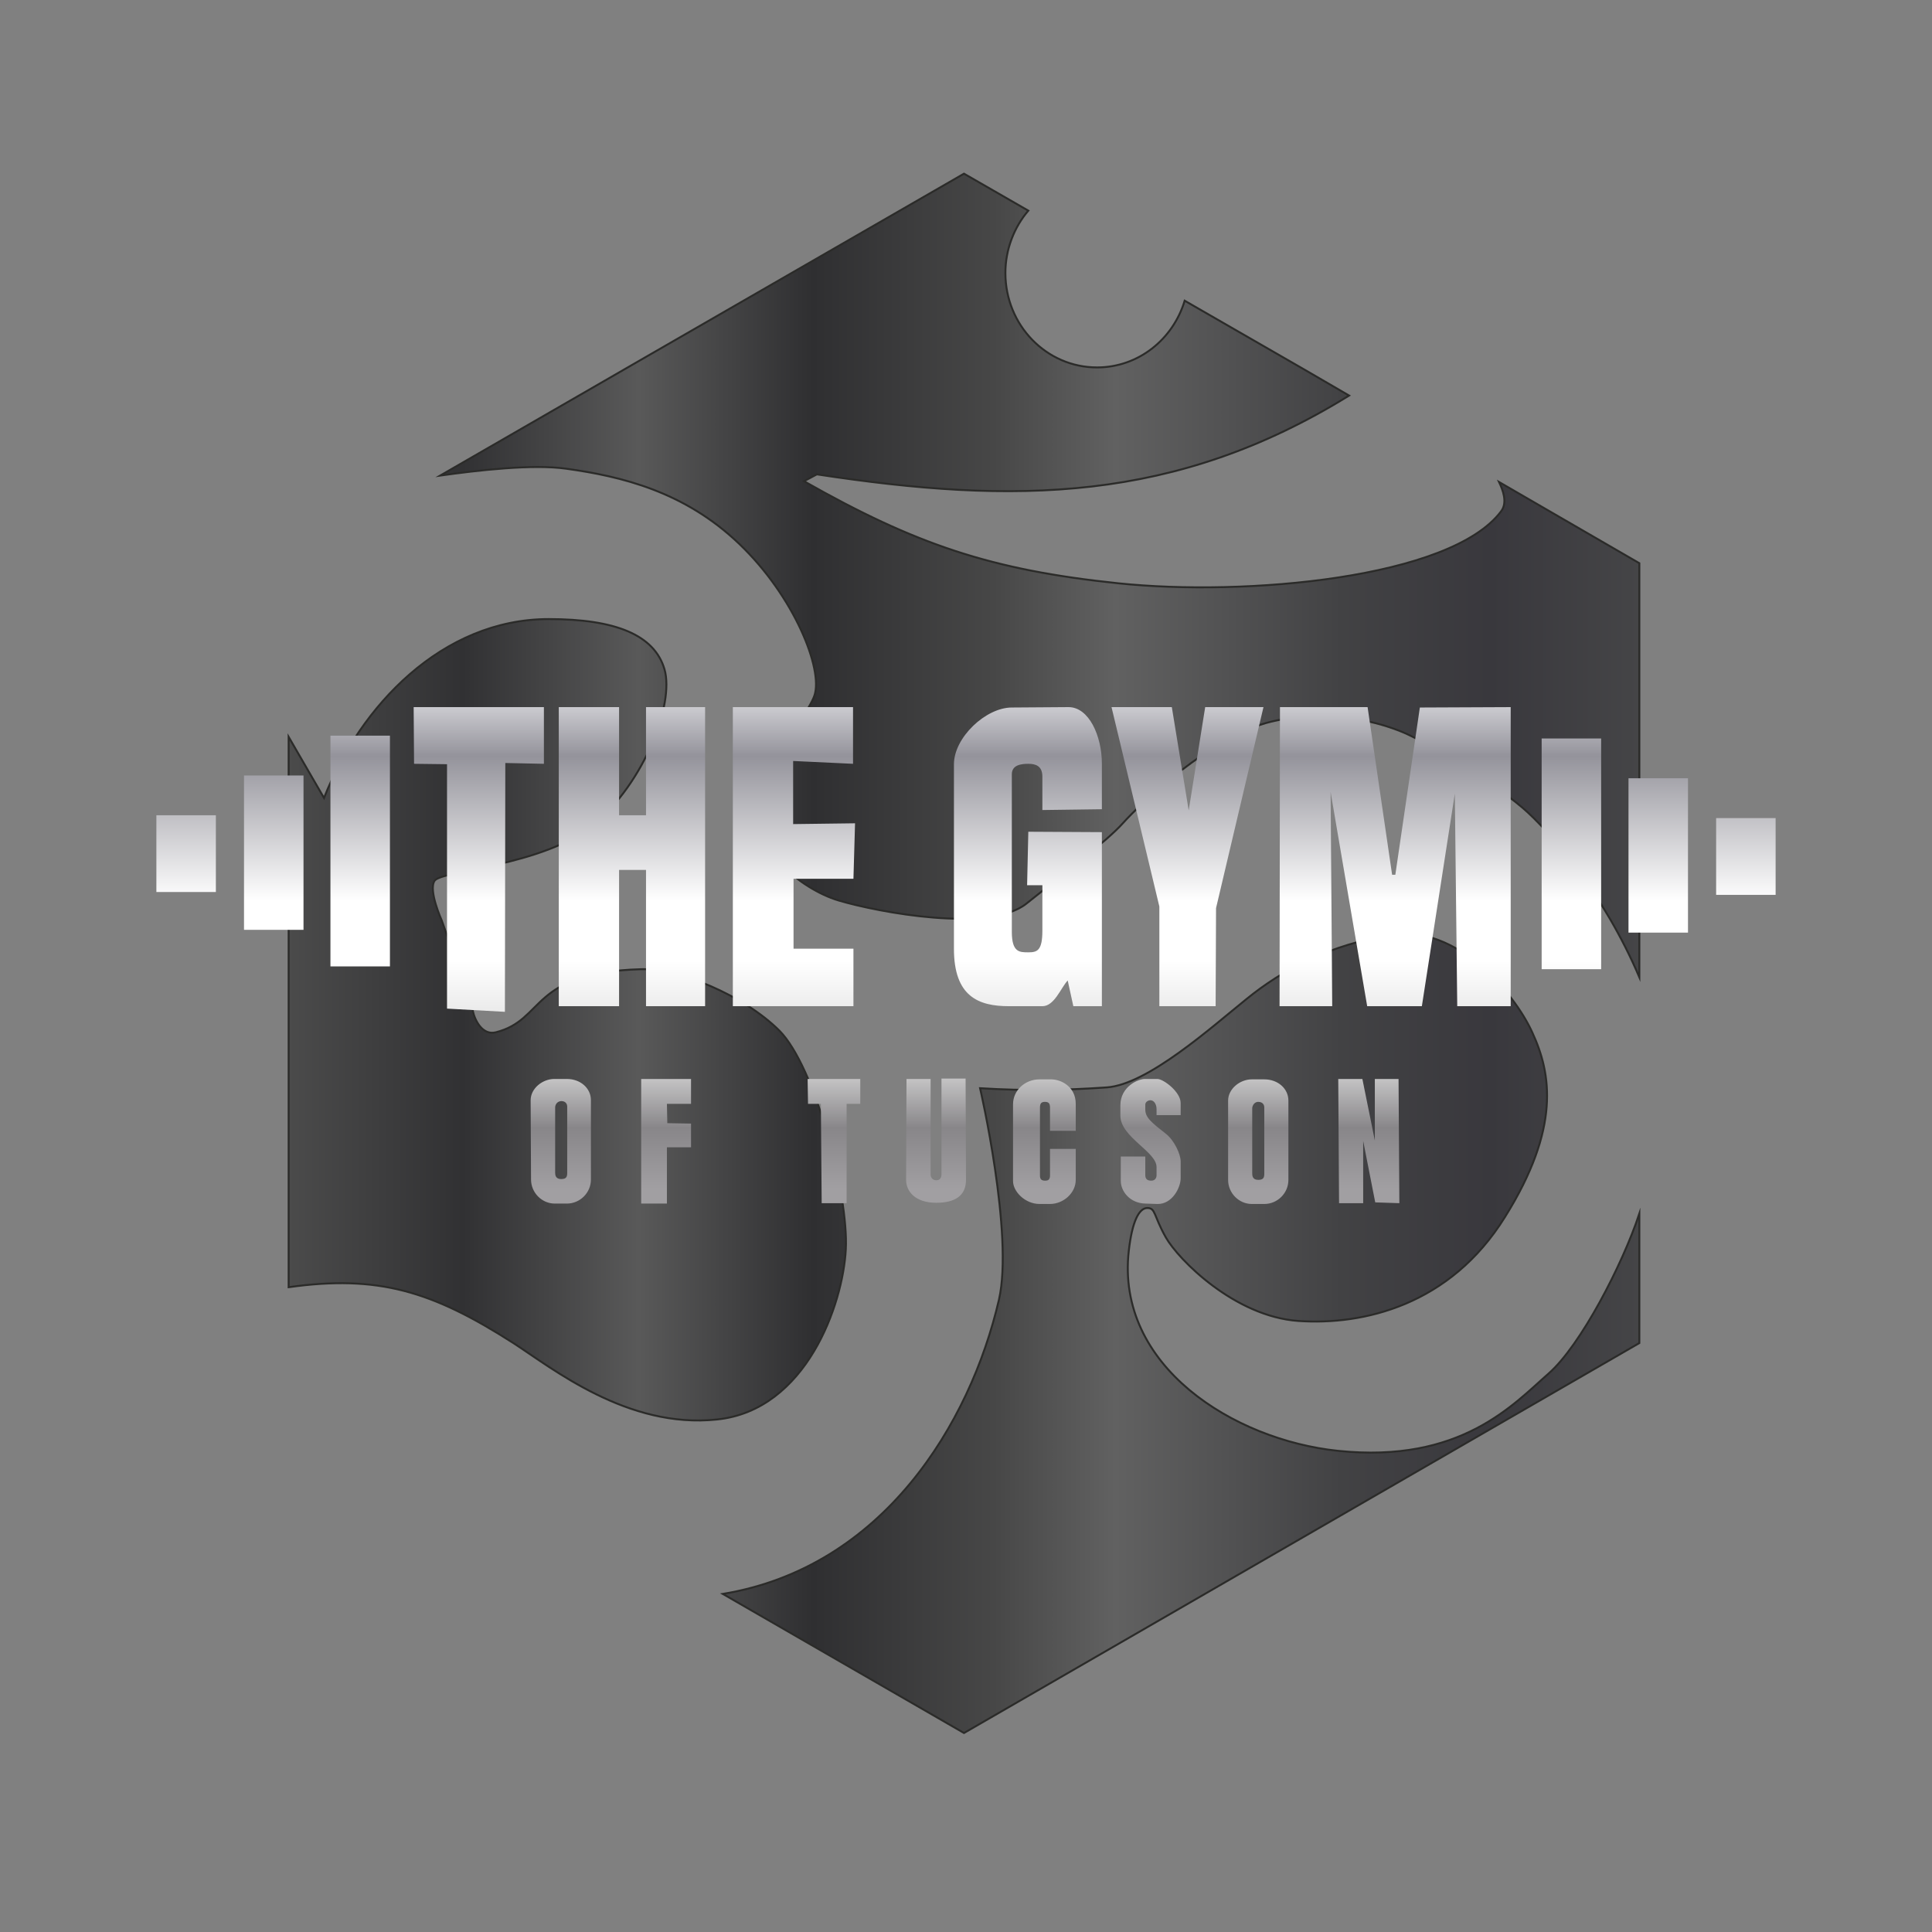<?xml version="1.0" encoding="utf-8"?>
<!-- Generator: Adobe Illustrator 27.6.1, SVG Export Plug-In . SVG Version: 6.00 Build 0)  -->
<svg version="1.1" id="Layer_1" xmlns:xodm="http://www.corel.com/coreldraw/odm/2003"
	 xmlns="http://www.w3.org/2000/svg" xmlns:xlink="http://www.w3.org/1999/xlink" x="0px" y="0px" viewBox="0 0 480.6 480.6"
	 style="enable-background:new 0 0 480.6 480.6;" xml:space="preserve">
<rect x="0" y="0" width="480.6" height="480.6" fill="#808080" stroke="none"/>
<style type="text/css">
	
		.st0{fill-rule:evenodd;clip-rule:evenodd;fill:url(#Hex_x0020_figure_00000142875976173804308290000013618787414849731259_);stroke:#2B2B29;stroke-width:0.48;stroke-miterlimit:10;}
	.st1{fill-rule:evenodd;clip-rule:evenodd;fill:url(#SVGID_1_);}
</style>
<g>
	
		<linearGradient id="Hex_x0020_figure_00000177469797992424552000000017445306658404854675_" gradientUnits="userSpaceOnUse" x1="3339.611" y1="7680.595" x2="8106.542" y2="7680.595" gradientTransform="matrix(7.048561e-02 0 0 7.048561e-02 -163.595 -304.221)">
		<stop  offset="0" style="stop-color:#4B4B4B"/>
		<stop  offset="0.129" style="stop-color:#313133"/>
		<stop  offset="0.259" style="stop-color:#595959"/>
		<stop  offset="0.388" style="stop-color:#2F2F31"/>
		<stop  offset="0.522" style="stop-color:#474747"/>
		<stop  offset="0.612" style="stop-color:#616161"/>
		<stop  offset="0.78" style="stop-color:#424244"/>
		<stop  offset="0.89" style="stop-color:#39383D"/>
		<stop  offset="1" style="stop-color:#454547"/>
	</linearGradient>
	
		<path id="Hex_x0020_figure" style="fill-rule:evenodd;clip-rule:evenodd;fill:url(#Hex_x0020_figure_00000177469797992424552000000017445306658404854675_);stroke:#2B2B29;stroke-width:0.48;stroke-miterlimit:10;" d="
		M239.8,43.2l16,9.2c-3.5,4.1-5.7,9.6-5.7,15.5c0,13,10.2,23.5,22.8,23.5c10.3,0,18.9-7,21.8-16.6l29.2,16.8l11.7,6.8
		c-43.2,26.7-83.3,27.1-132.4,19.6l-3.2,1.7c27.7,15.7,46.5,22.1,78.2,25.4c31.5,3.3,82.7-1.2,95.2-17.9c1.7-2.2,0.4-5.4-0.5-7.3
		l34.9,20.2v97v6c-8.8-20.7-22.3-36.4-29.1-42.2c-9-7.6-24.4-16.5-29.6-18.7s-17.9-6.2-32.8-2.7s-32.8,20.6-36.9,25.2
		c-4.1,4.6-14.9,12.7-24.1,20.1c-9.2,7.3-36.6,2.2-46.7-0.8c-10-3-20.6-13.3-22-21.2s13.8-23.3,16-29.8s-5-24.6-18.7-37.7
		s-29.4-16.8-43-18.7c-8.4-1.2-22.1,0.4-31.4,1.7l46.3-26.7L239.8,43.2L239.8,43.2L239.8,43.2z M407.8,301.9v32.2l-84,48.5l-84,48.5
		l-60-34.6c39.8-6.6,61.5-42.2,68.7-73.2c3.7-16.2-4.7-52.6-4.7-52.6c11.4,0.7,21.2,0.5,31.5-0.2c10.2-0.7,26.1-15,34.8-22
		c8.7-7.1,20.6-13.6,36.4-16c15.7-2.4,30.1,14.2,34.7,24.4c4.7,10.2,7,23.7-6.8,45.8c-13.7,22.1-35.4,27-51.4,25.9
		c-15.9-1.1-29.9-15.3-33-20.8s-2.5-7.3-4.6-7.3s-3.8,3.5-4.6,10.6c-3.3,28.7,26.1,47.1,52,49.8c30.6,3.2,43.7-11.6,52.4-19.2
		C393.2,334.7,403.6,314.6,407.8,301.9L407.8,301.9L407.8,301.9z M71.8,320.2v-83v-53.9l8.8,15.2c9-22.9,29.4-44.5,55.9-44.5
		c16.5,0,26.3,3.9,28.8,12.5s-5.1,28.3-17.7,38.7c-12.6,10.3-37.8,11.3-39.5,13.9c-1.6,2.4,1.8,9.9,1.8,9.9s7.1,19.9,7.7,22.4
		c0.5,2.4,2.4,6.2,5.7,5.4c12.4-3.1,8.4-14.9,36.1-15.7c9.2-0.3,25.6,6.4,34.5,15.3c8.9,9,17.2,40.8,16.5,54.4s-9.8,40-32,42.3
		c-22.3,2.4-41.1-12.8-50.7-19C107.4,321.1,94,317.1,71.8,320.2L71.8,320.2L71.8,320.2z"/>
	
		<linearGradient id="SVGID_1_" gradientUnits="userSpaceOnUse" x1="5730.17" y1="8511.338" x2="5730.17" y2="6757.763" gradientTransform="matrix(7.048561e-02 0 0 7.048561e-02 -163.595 -304.221)">
		<stop  offset="0" style="stop-color:#A19FA2"/>
		<stop  offset="0.122" style="stop-color:#888689"/>
		<stop  offset="0.251" style="stop-color:#D6D6D6"/>
		<stop  offset="0.459" style="stop-color:#FFFFFF"/>
		<stop  offset="0.58" style="stop-color:#FFFFFF"/>
		<stop  offset="0.871" style="stop-color:#94939B"/>
		<stop  offset="1" style="stop-color:#DCDCE0"/>
	</linearGradient>
	<path class="st1" d="M102.9,175.9h32.4V190l-9.6-0.2l-0.1,61.9l-14.4-0.8v-60.8L103,190L102.9,175.9L102.9,175.9z M138.1,275.4
		v16.3c0,0.6,0.1,1.6,1.5,1.6s1.5-0.7,1.5-1.6v-16.5c0-0.3-0.2-1.3-1.5-1.3C138.3,274,138.1,275.2,138.1,275.4L138.1,275.4
		L138.1,275.4z M132,273.7c0-2.9,2.9-5.3,5.9-5.3h3.1c3.4,0,6,2.3,6,5.3v19.7c0,3.3-2.7,6-6,6h-3c-3.2,0-5.9-2.7-5.9-6L132,273.7
		L132,273.7z M159.5,268.4h12.4v6.2h-6l0.1,4.8l5.9,0.1v5.9h-6v14h-6.4V268.4L159.5,268.4L159.5,268.4z M293.7,274.4v3h-6v-1.5
		c0-1.3-0.7-2.2-1.5-2.2c-0.6,0-1.3,0.4-1.3,1.1v1.2c0,2,1.5,3.2,5.2,6.1c2,1.6,3.6,5,3.6,6.8v4.2c0,2.3-2.1,6.5-5.8,6.4l-3-0.1
		c-3.8-0.1-6.1-3-6.1-5.7v-6h6.1v4.6c0,1,0.5,1.4,1.5,1.4s1.3-0.8,1.3-1.3v-2.1c0-3.8-8.9-7.4-9-12.7V275c0-4.7,4.4-6.6,6.1-6.6h3.1
		C289.4,268.4,293.7,271.6,293.7,274.4L293.7,274.4L293.7,274.4z M332.9,268.4h6l3.1,15.3v-15.3h5.9l0.2,30.9l-6-0.2l-3-15.3v15.5
		h-6L332.9,268.4L332.9,268.4z M200.9,268.4H214v6.2h-3.4v24.7h-6.2l-0.2-24.7H201L200.9,268.4L200.9,268.4z M225.5,268.4h6v23.8
		c0,0.8,0.6,1.4,1.4,1.4c0.9,0,1.3-0.6,1.3-1.5v-23.8h6l0.1,25.2c0,4-2.8,5.7-7.4,5.7c-5.3,0-7.5-2.9-7.5-5.7L225.5,268.4
		L225.5,268.4L225.5,268.4z M267.6,274.6v6.7h-6.4v-5.8c0-0.5-0.1-0.9-0.3-1.1c-0.2-0.2-0.5-0.3-1-0.3c-0.4,0-0.7,0.1-0.9,0.3
		c-0.2,0.2-0.3,0.6-0.3,1.1v16.9c0,0.5,0.1,0.8,0.3,1c0.2,0.2,0.5,0.3,1,0.3c0.4,0,0.8-0.1,0.9-0.3c0.2-0.2,0.3-0.5,0.3-1v-6.6h6.4
		v7.7c0,3.3-3.1,6-6.4,6h-2.6c-3.6,0-6.6-3.1-6.6-5.7v-19.1c0-3.5,3-6.2,6.6-6.2h2.6C263.8,268.4,267.6,270.2,267.6,274.6
		L267.6,274.6L267.6,274.6z M82.2,183H97v57.4H82.2V183z M60.7,192.9h14.8v38.4H60.7C60.7,231.3,60.7,192.9,60.7,192.9z M38.9,202.8
		h14.8v19.1H38.9V202.8z M398.3,183.7h-14.8v57.4h14.8V183.7z M419.9,193.6h-14.8V232h14.8V193.6z M441.7,203.5h-14.8v19.1h14.8
		V203.5z M311.5,275.6v16.3c0,0.6,0.1,1.6,1.5,1.6s1.5-0.7,1.5-1.6v-16.5c0-0.3-0.2-1.3-1.5-1.3
		C311.8,274.1,311.5,275.4,311.5,275.6L311.5,275.6L311.5,275.6z M305.5,273.8c0-2.9,2.9-5.3,5.9-5.3h3.1c3.4,0,6,2.3,6,5.3v19.7
		c0,3.3-2.7,6-6,6h-3.1c-3.2,0-5.9-2.7-5.9-6V273.8L305.5,273.8L305.5,273.8z M139,175.9h15v26.9h6.7v-26.9h14.7v74.4h-14.7v-33.9
		H154v33.9h-15C139,250.3,139,175.9,139,175.9z M182.2,175.9h30V190l-14.9-0.7V205l15.4-0.2l-0.4,13.8h-14.9V236h14.9v14.3h-30
		v-74.4H182.2L182.2,175.9z M265.8,175.9c5.1,0,8.3,7.2,8.3,14.1v11.3l-14.8,0.2v-8.3c0-2.7-1.7-3.2-3.5-3.2s-4.1,0.3-4.1,2.6v39.2
		c0,5.1,1.9,5.1,4.1,5.1s3.5-0.4,3.5-5.4v-11.3h-3.8l0.3-13.3l18.3,0.1v43.3H267l-1.4-6.4c-1.7,1.8-3.3,6.4-6.3,6.4
		c-2.9,0-3.5,0-8.3,0c-7.6,0-13.7-2.4-13.7-14.3v-45.9c0-6.6,7.9-14.1,14.4-14.1 M276.5,175.9h15l4.2,25.7l4.1-25.7h14.5l-11.8,50
		l-0.1,24.4h-14v-24.8L276.5,175.9L276.5,175.9L276.5,175.9z M318.4,175.9h21.8l6.1,41.7h0.8l6.1-41.6l22.6-0.1v74.4h-13.3
		l-0.6-52.9l-8.2,52.9h-13.6L331,197l0.4,53.3h-13.1L318.4,175.9L318.4,175.9L318.4,175.9z"/>
</g>
</svg>

